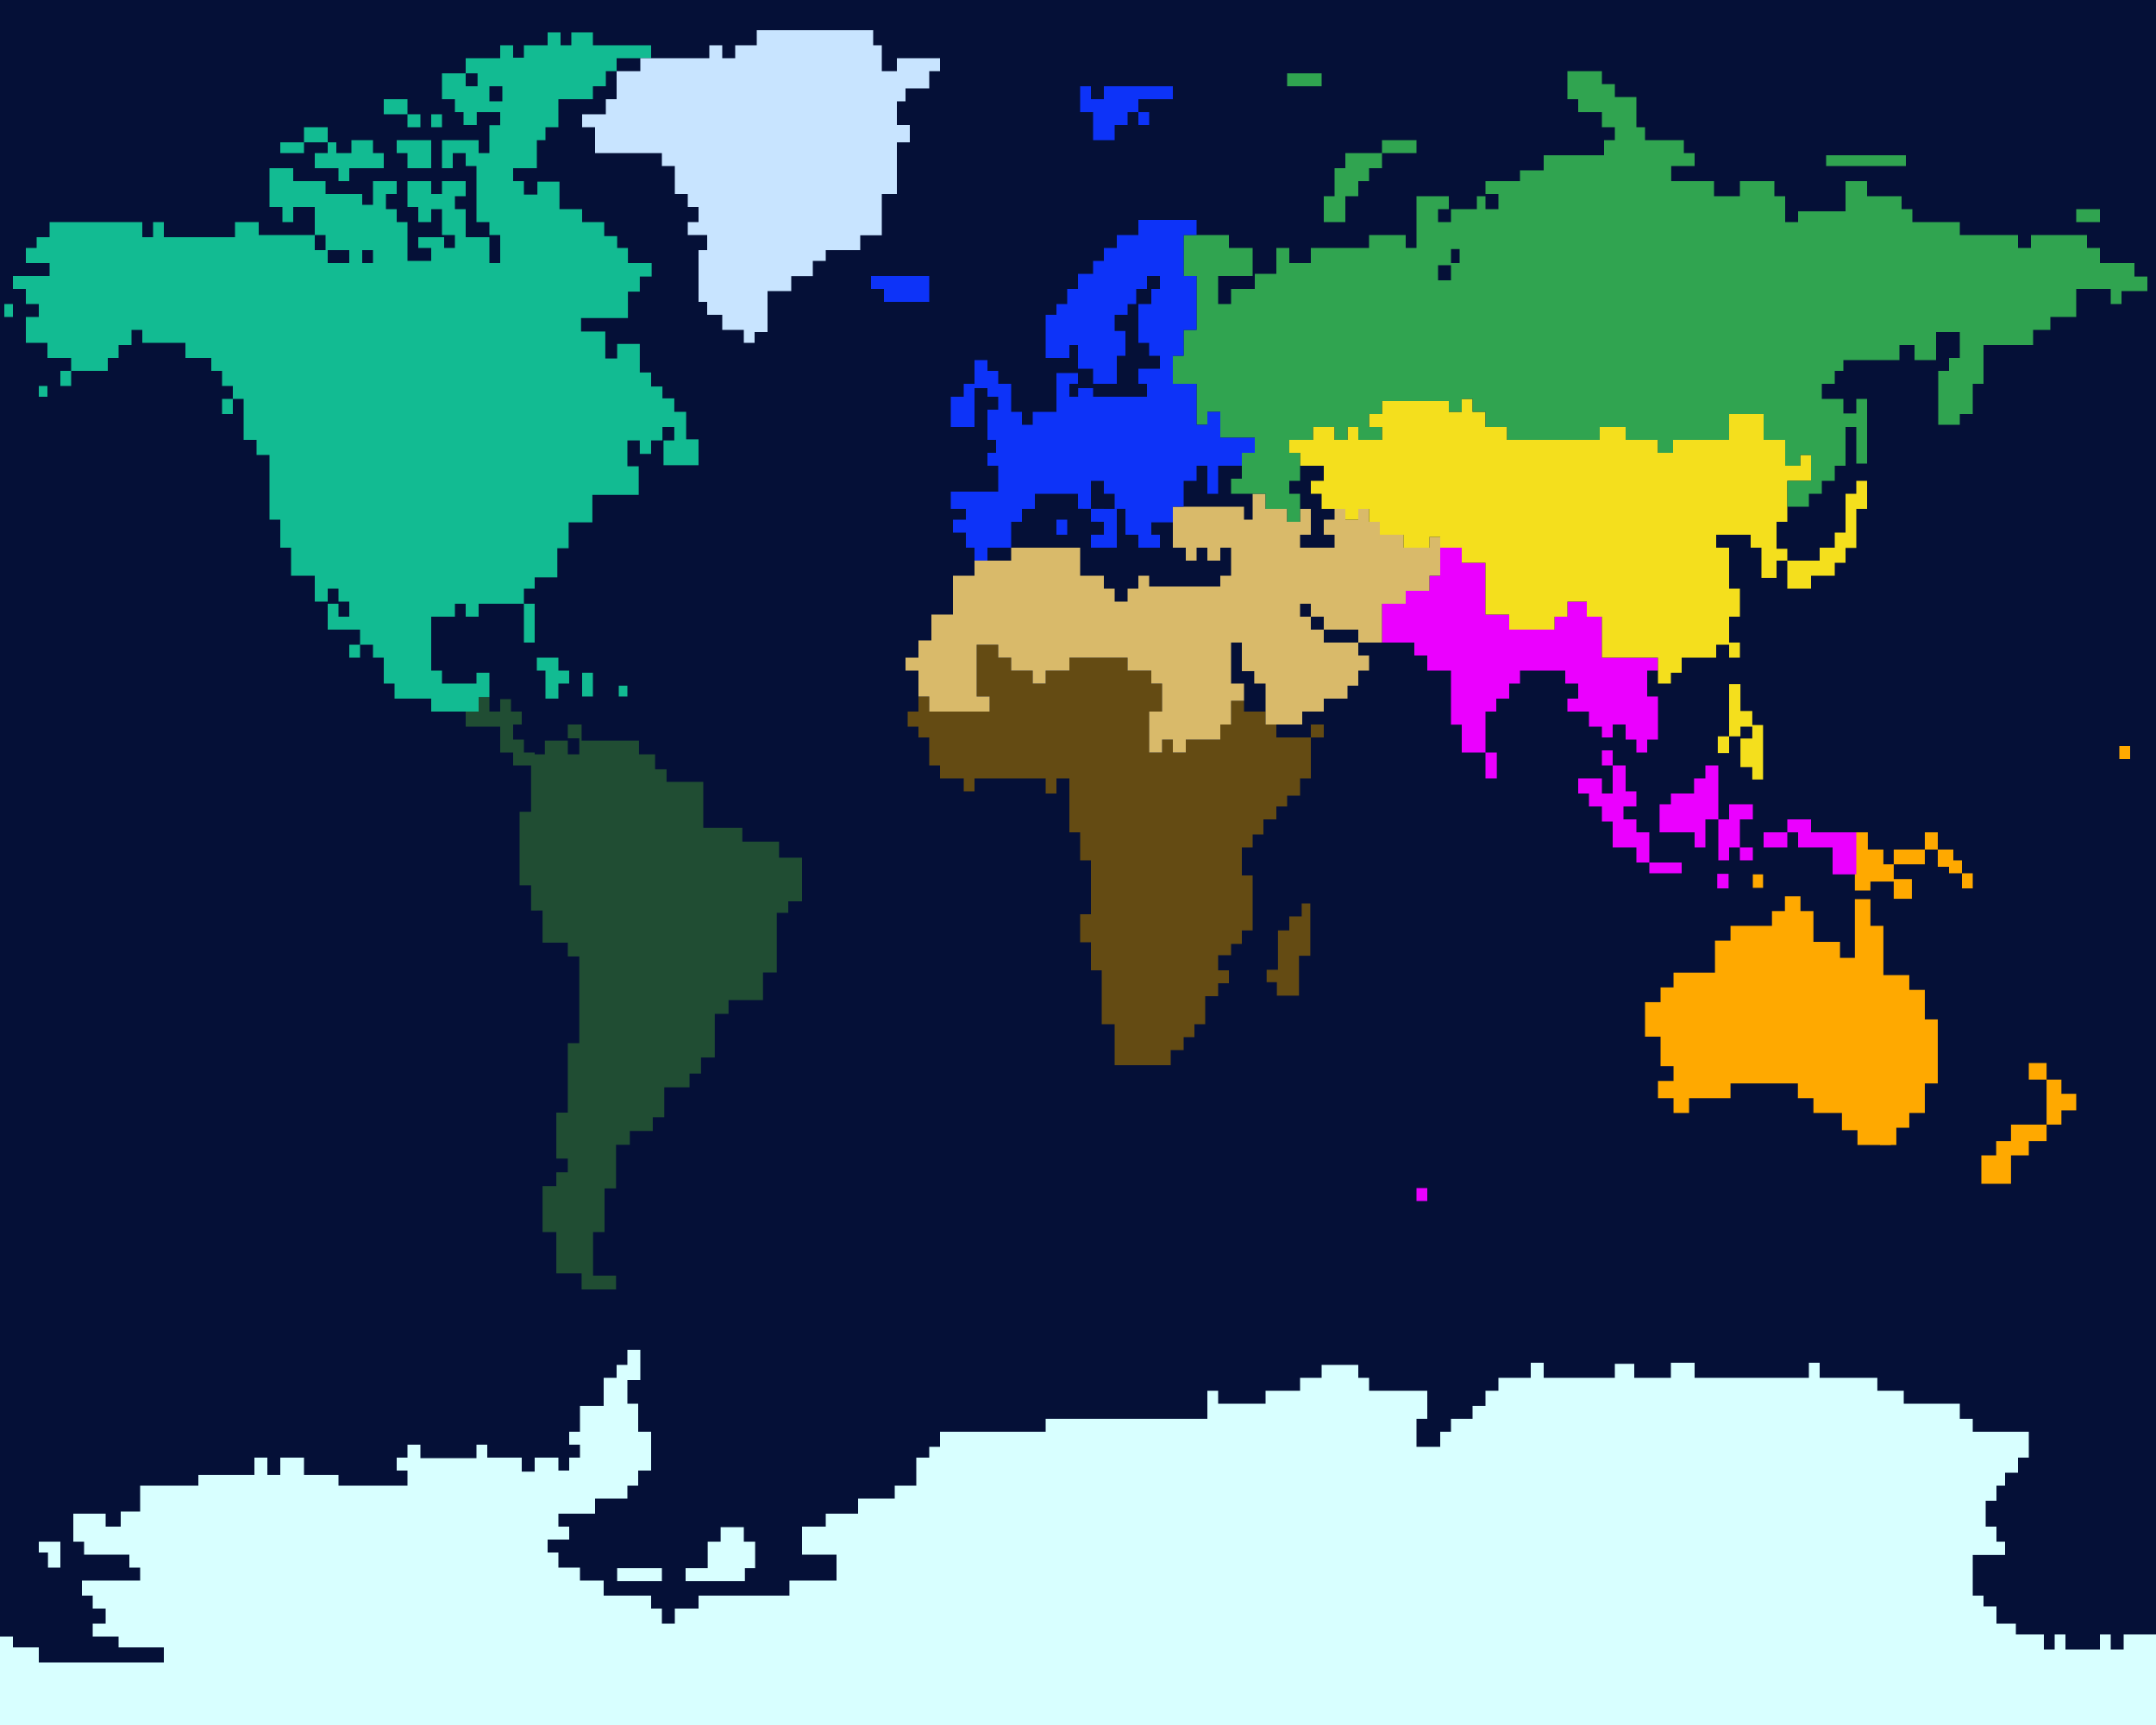 <svg width="1000" height="800" viewBox="0 0 1000 800" fill="none" xmlns="http://www.w3.org/2000/svg">
<rect x="0" y="0" width="1000" height="800" fill="#333333" stroke="none"/>
<g clip-path="url(#clip0_2_2)">
<path d="M1000 0H0V800H1000V0Z" fill="#051037"/>
<path d="M6 759H0V800H1000V758H985V765H979V758H974V765H958V758H953V765H948V758H935V753H926V745H920V740H915V721.137H930V715H926V708H921V696H926V689H930V683H936V676H941V664H915V658H909V651H883V645H870.75V639H844V632H839V639H786V632H775V639H758V632.5H749V639H716V632H710V639H695V645H689V652H683V658H673V664H668V671H657V658H662V645H635V639H630V633H613V639H603V645H587V651H565V645H560V658H485V664H436V671H431V676H425V689H415V695H398V702H383V708H372V721H388V733H366.158V740H324V746H313V753H307V746H302V740H280V733H269V727H259V720H254V714H264V708H259V702H276V695H291V689H296V682H302V664H296V651H291V640H297V626H291V633H286V639H280V652H269V664H264V670H269V676H264V682H259V676H248V682.5H242V676H226V670H221V676.25H195V670H189V676H184V682H189V689H157V684H141V676H130V684H124V676H118V684H92V689H65V701H56V708H49V702H34V715H39V721H60V727H65V733H38V740H43V746H49V753H43V759H55V764H76V771H18V764H6V759Z" fill="#D8FFFF"/>
<path d="M18 720V715H28V727H22.25V720H18Z" fill="#D8FFFF"/>
<path d="M307 727.25H286.25V733.25H307V727.25Z" fill="#D8FFFF"/>
<path d="M328.25 727.25H318V733.25H345.5V727.25H350.25V715H345V708.25H334.25V715H328.25V727.25Z" fill="#D8FFFF"/>
<path d="M662 551H657V557H662V551Z" fill="#EB00FF"/>
<path d="M932.75 549H919V535.824H925.875V529.235H932.75V521.549H949.25V500.686H941V493H949.25V500.686H956.125V507.275H963V514.961H956.125V521.549H949.25V529.235H941V535.824H932.75V549Z" fill="#FFA900"/>
<path d="M877 519H872V531H877V519Z" fill="#FFA900"/>
<path d="M879.563 531H861.538V524.15H854.328V516.157H841.109V509.307H833.899V502.457H802.655V509.307H783.429V516.157H776.218V509.307H769.008V501.315H776.218V494.465H770.21V480.764H763V464.78H770.21V457.929H776.218V451.079H795.445V436.236H802.655V429.386H821.882V422.535H827.891V415.685H835.101V422.535H841.109V436.807H853.426V444.228H860.336V386H866.345V393.992H873.555V400.843H878.361V393.992H892.782V386H898.79V393.992H906V401.984H898.79V393.992H892.782V400.843H878.361V407.693H886.773V416.827H878.361V408.835H867.546V429.386H873.555V452.22H885.571V459.071H892.782V472.772H898.79V502.457H892.782V516.157H885.571V523.008H879.563V531Z" fill="#FFA900"/>
<path d="M910 399V405H915V412H910V405H904V399H910Z" fill="#FFA900"/>
<path d="M817.75 405.5H813V411.75H817.75V405.5Z" fill="#FFA900"/>
<path d="M840 386H861V405.5H850V393H834V386H829V393H818V386H829V380H840V386Z" fill="#EB00FF"/>
<path d="M807 393H813V399H807V393H802V399H797V380H791V393H786V386H769.75V373H775V368H785.75V361H791V355H797V380H802V373H813V380H807V393Z" fill="#EB00FF"/>
<path d="M801.75 405.25H796.5V412H801.75V405.25Z" fill="#EB00FF"/>
<path d="M780 405H765V400H759V393H748V381H743V374H737V368H732V361H743V368H748V355H743V348H748V355H754V367H759V374H753V380H759V386H765V400H780V405Z" fill="#EB00FF"/>
<path d="M764 349H759V343H754V336H748V342H743V337H737V330H727V324H732V317H726V311H705V317H700V324H694V330H689V349H694.25V361H689V349H678V336.061H673V311H662V304H656V298H641V280H652V274H663V267H668V254H678V261H689V285H700V292H721V286H727V279H736V286H743V305H769V311H764V323H769V343H764V349Z" fill="#EB00FF"/>
<path d="M983 352V346H988V352H983Z" fill="#FFA900"/>
<path d="M285.732 598H270.022H269.756V590.545H258.041V571.374H251.65V550.073H258.041V543.683H263.366V537.293H258.041V515.992H263.366V483.774H268.691V443.569H263.366V437.179H251.65V422.268L246.325 422.292V410.553H241V376.472H246.325V349.846H252.715V343.455H263.366V349.846H268.691V342.39H263.366V336H269.756V343.455H296.382V349.846H303.837V356.768H309.163V362.626H326.203V383.927H344.309V390.317H361.35V397.772H372V418.008H365.61V423.333H360.285V451.024H353.894V463.805H337.919V470.195H331.528V490.431H325.138V497.886H319.813V504.276H308.098V518.122H302.772V524.512H292.122V530.902H285.732V551.138H280.407V571.374H275.081V591.61H285.732V598Z" fill="#204D33"/>
<path d="M248 355H238V349H232V337H216V330H222V323.25H227V330H232V324.25H237V330H242V336H238V343H243V349H248V355Z" fill="#204D33"/>
<path d="M587.5 455.5V450.5V449.75H592.75V431.5H598V425H603.75V419H607.75V443.25H602.5V461.75H592.25V455.5H587.5Z" fill="#644B13"/>
<path d="M543 494H517V475H511V450H506V437H501V424H506V399H501V386H496V361H490V368H485V361H452V367H447V361H436V355H431V342H426V337H421V330H426V323H431V330H459V323H453V299H463V305H469V311H479V317H485V311H496V305H523V311H534V317H539V330H533V349H539V343H544V349H550V343H566V336H571V325H577V330H587V336H592V342H608V336H614V342H608V361H603V369H597V374H592V380H586V387H581V393H576V406H581V431.5H576V437.75H571V443H565V450H570V456H565V462H559V475H554V481H549V487H543V494Z" fill="#644B13"/>
<path d="M291 318H287V323H291V318Z" fill="#12BB92"/>
<path d="M275 312H270V323H275V312Z" fill="#12BB92"/>
<path d="M264 317V311H259V305H249V311H253V324H259V317H264Z" fill="#12BB92"/>
<path d="M248 298H243.25H243V280H222V286H216V280H211V286H200V311H205V317H221V312H227V323.25H222V330H200V324H183V317H178V305H173V299H167V305H162V299H167V292H152V280H157V286H162V279H157V273H152V279H146V267H135V254H130V241H125V211H119V204H113V185H108V192H103V185H108V179H103V172H98V166H86V159H66V153H61V160H55V166H50V172H33V179H28V172H33V166H22V159H12V147H18V141H12V134H6V128H23V122H12V115H17V110H23V103H66V110H71V103H76V110H109V103H120V109H146V96H136V103H131V96H125V78H136V84H151V90H168V95H173V84H184V90H179V97H184V103H189V121H200V115H194V110H206V115H211V109H205V97H200V103H194V96H189V84H200V90H205V84H216V91H211V97H216V110H227V122H232V109H227V103H221V77H216V71H210V78H205V65H222V71H227V58.081H232V52H221.123V58H215V52H211V46H205V34H216V27H232V21H238V26.75H243V21H254V15H260V21H265V15H275V21H302V27H286V33H281V40H275V46H259V59H253V65H249V78H238V84H243V90.25H249.25V84.25H259.5V97H270V103H280.25V109.5H286.25V115H291.25V122H302.25V128.25H296.75V135.25H291.25V147.5H269.5V153.75H280.75V166.25H286.25V159.5H296.75V172.75H302V179.25H307.25V184.75H312.75V191H318.25V203.75H324V215.75H307.75V204.25H312.75V198H307.25V204.25H302V210.5H296.75V204.25H291V216.25H296.25V229.5H274.75V242.25H263.75V254.25H258.5V267.75H248V273H243V280H248V298Z" fill="#12BB92"/>
<path d="M22 179H18V184H22V179Z" fill="#12BB92"/>
<path d="M6 147V141H2V147H6Z" fill="#12BB92"/>
<path d="M130 66H141V59H152V66H156V71H163V65H173V71H178V78H162V84H157V78H146V71H152V66H141V71H130V66Z" fill="#12BB92"/>
<path d="M184 71V65H200V78H189V71H184Z" fill="#12BB92"/>
<path d="M200 59V53H205V59H200Z" fill="#12BB92"/>
<path d="M189 46V53H190H195V59H189V53H178V46H189Z" fill="#12BB92"/>
<path d="M146 109H151V116H152H162H162.5H168H173V122H168V116H162.5H162V122H152V116H151H146V109Z" fill="#051037"/>
<path d="M216 34H221.5V40H227H233V47H227V40H221.5H216V34Z" fill="#051037"/>
<path d="M345 159V153H335V146H328V140H324V116H328V109H319V103H324V96H319V90H313V77H307V71H276V59H270V53H281V46H286V33H297V27H329V21H335V27H341V21H351V14H405V21H409V33H416V27H436V33H431V41H420V47H416V58H422V66H416V90H409V109.114H399V116H383V121H377V128.06H367V135H356V154H350V159H345Z" fill="#C8E4FF"/>
<path d="M663 249H668V267H663V274H652V280H641V298H630V304H635V311H630V318H625V324H614V330H604V336H587V317H581.75V311.25H576V298H571V317H577V325H571V336H566V343H550V349H544V343H539V349H533V330H539V317H534V311H523V305H496V311H485V317H479V311H469V305H463V299H453V323H459V330H431V323H426V311H420V305H426V297H432V285H442V267H452V260H469V254H501V267H512V273H517V279H523V273H528V267H533V272H566V267H571V254H566V260H560V254H555V260H550V254H544V235H577V241H581V229H587V236H597V242H603V236H608V248H603V254H619V248H614V241H619V236H624V241H630V236H635V242H640V248H651V254H663V249Z" fill="#D9BA6A"/>
<path d="M603 280H608V286H614V292H630V298H614V292H608V286H603V280Z" fill="#051037"/>
<path d="M817.75 336.25V361.5H812.75V355.75H807.25V342.5H812.75V337H807.25V341.5H802V349.25H796.75V341.5H802V317.25H807.25V329.75H812.75V336.25H817.75Z" fill="#F4DF1D"/>
<path d="M775 317H769V305H743V286H736V279H727V286H721V292H700V285H689V261H678V254H668V249H663V254H651V248H640V242H635V236H630V241H624V236H613V229H608V223H614V216H603V210H598V204H609V198H619V204H625V198H630V204H641V198H635V192H641V186H672V191H678V185H683V191H689V198H699V204H742V198H754V204H769V210H776V204H802V192H818V204H828V216H835V211H840V223H829V242H824V254.5H829V260H844V254H851V247H856V229H861V223H866V236H861V254.103H856V261H851V267H840V273H829V260H824V268H817V254H812V248H796V254H802V273H807V286H802V298H807V305H802V299H796V305H780V312H775V317Z" fill="#F4DF1D"/>
<path d="M990 128.25H996V135H984V141H979V134H963V147H951V153H943V160H920V178H915V192H909V197H899V172H904V166H909V154H898V167H888V160H881V167H855V172H851V178H845V185H855V191.75H861V185H866V215H861V198H856V216H851V223H845V229H839V235H829V223H840V211H835V216H828V204H818V192H802V204H776V210H769V204H754V198H742V204H699V198H689V191H683V185H678V191H672V186H641V192H635V198H641V204H630V198H625V204H619V198H609V204H598V210H603V223H598V229H603V242H597V236H587V229H571V222H576V210H582V203H566V191H562.5H560V197H555V178H544V165H549V153H555V128H549V109H570V115H581V128H565V141H571V134H582V127H592V115H598V122H608V115H635V109H652V115H657V91H672V97H667V103H673V97H685V91H689V97H695V90H689V84H705V79H716V72H744V65H749V59H743V52H732V46H727V33H743V39H749V45H759V59H763V65H781V71H786V77H775.14V84H795V91H807V84H823V91H828V103H834V98H856V84H866V91H882V97H887V103H909V109H936V115H942V109H968V115H974V122H990V128.25Z" fill="#30A450"/>
<path d="M963 103V97H974V103H963Z" fill="#30A450"/>
<path d="M847 77V72H884V77H847Z" fill="#30A450"/>
<path d="M641 71V65H657V71H641V78H635V84H630V91H624V103H614V91H619V78H624V71H641Z" fill="#30A450"/>
<path d="M613 34H597V40H613V34Z" fill="#30A450"/>
<path d="M673 122V115.5H677V122H673V123V130H667V123H673V122Z" fill="#051037"/>
<path d="M544 242.25H534V248H538V254H528V248H522V235.973H517V229H512V223L506 223.022V235.973L518 236V254H506V248H512V242L506 241.973V235.973L500 235.951V229H480V236H474V242H469V254H458V260H452V254H448V247H442V241H448V236H441V228H463V216H458V210H462V204H458V190H463V184H458V180H452V198H441V184H447V178H452V167H458V172H463V178H469V191H474V197H479V191H490V173H500V178H496V184H500.078V180H507V184H532V178H528V171H538V165H533V159H528V141H534V134H538V128H532V134H527V141H523V146H517V153.5H522V165H518V178H507V171H500V160H496V166H485V146H490V141H495V134H500V127H507V121H512V115H518V109H528V102H555V109H549V128H555V153H549V165H544V178H555V197H560V191H566V203H582V210H576V216H565V229H560V216H555V223H549V235H544V242.25Z" fill="#0D33F8"/>
<path d="M495 241H490V248H495V241Z" fill="#0D33F8"/>
<path d="M431 128H404V134H410V140H431V128Z" fill="#0D33F8"/>
<path d="M501 52V40H506V46H512V40H544V46H528V52H533V58H528V52H523V58H517V65H507V52H501Z" fill="#0D33F8"/>
<rect x="858" y="413" width="12" height="4" fill="#051037"/>
</g>
<defs>
<clipPath id="clip0_2_2">
<rect width="1000" height="800" fill="white"/>
</clipPath>
</defs>
</svg>
